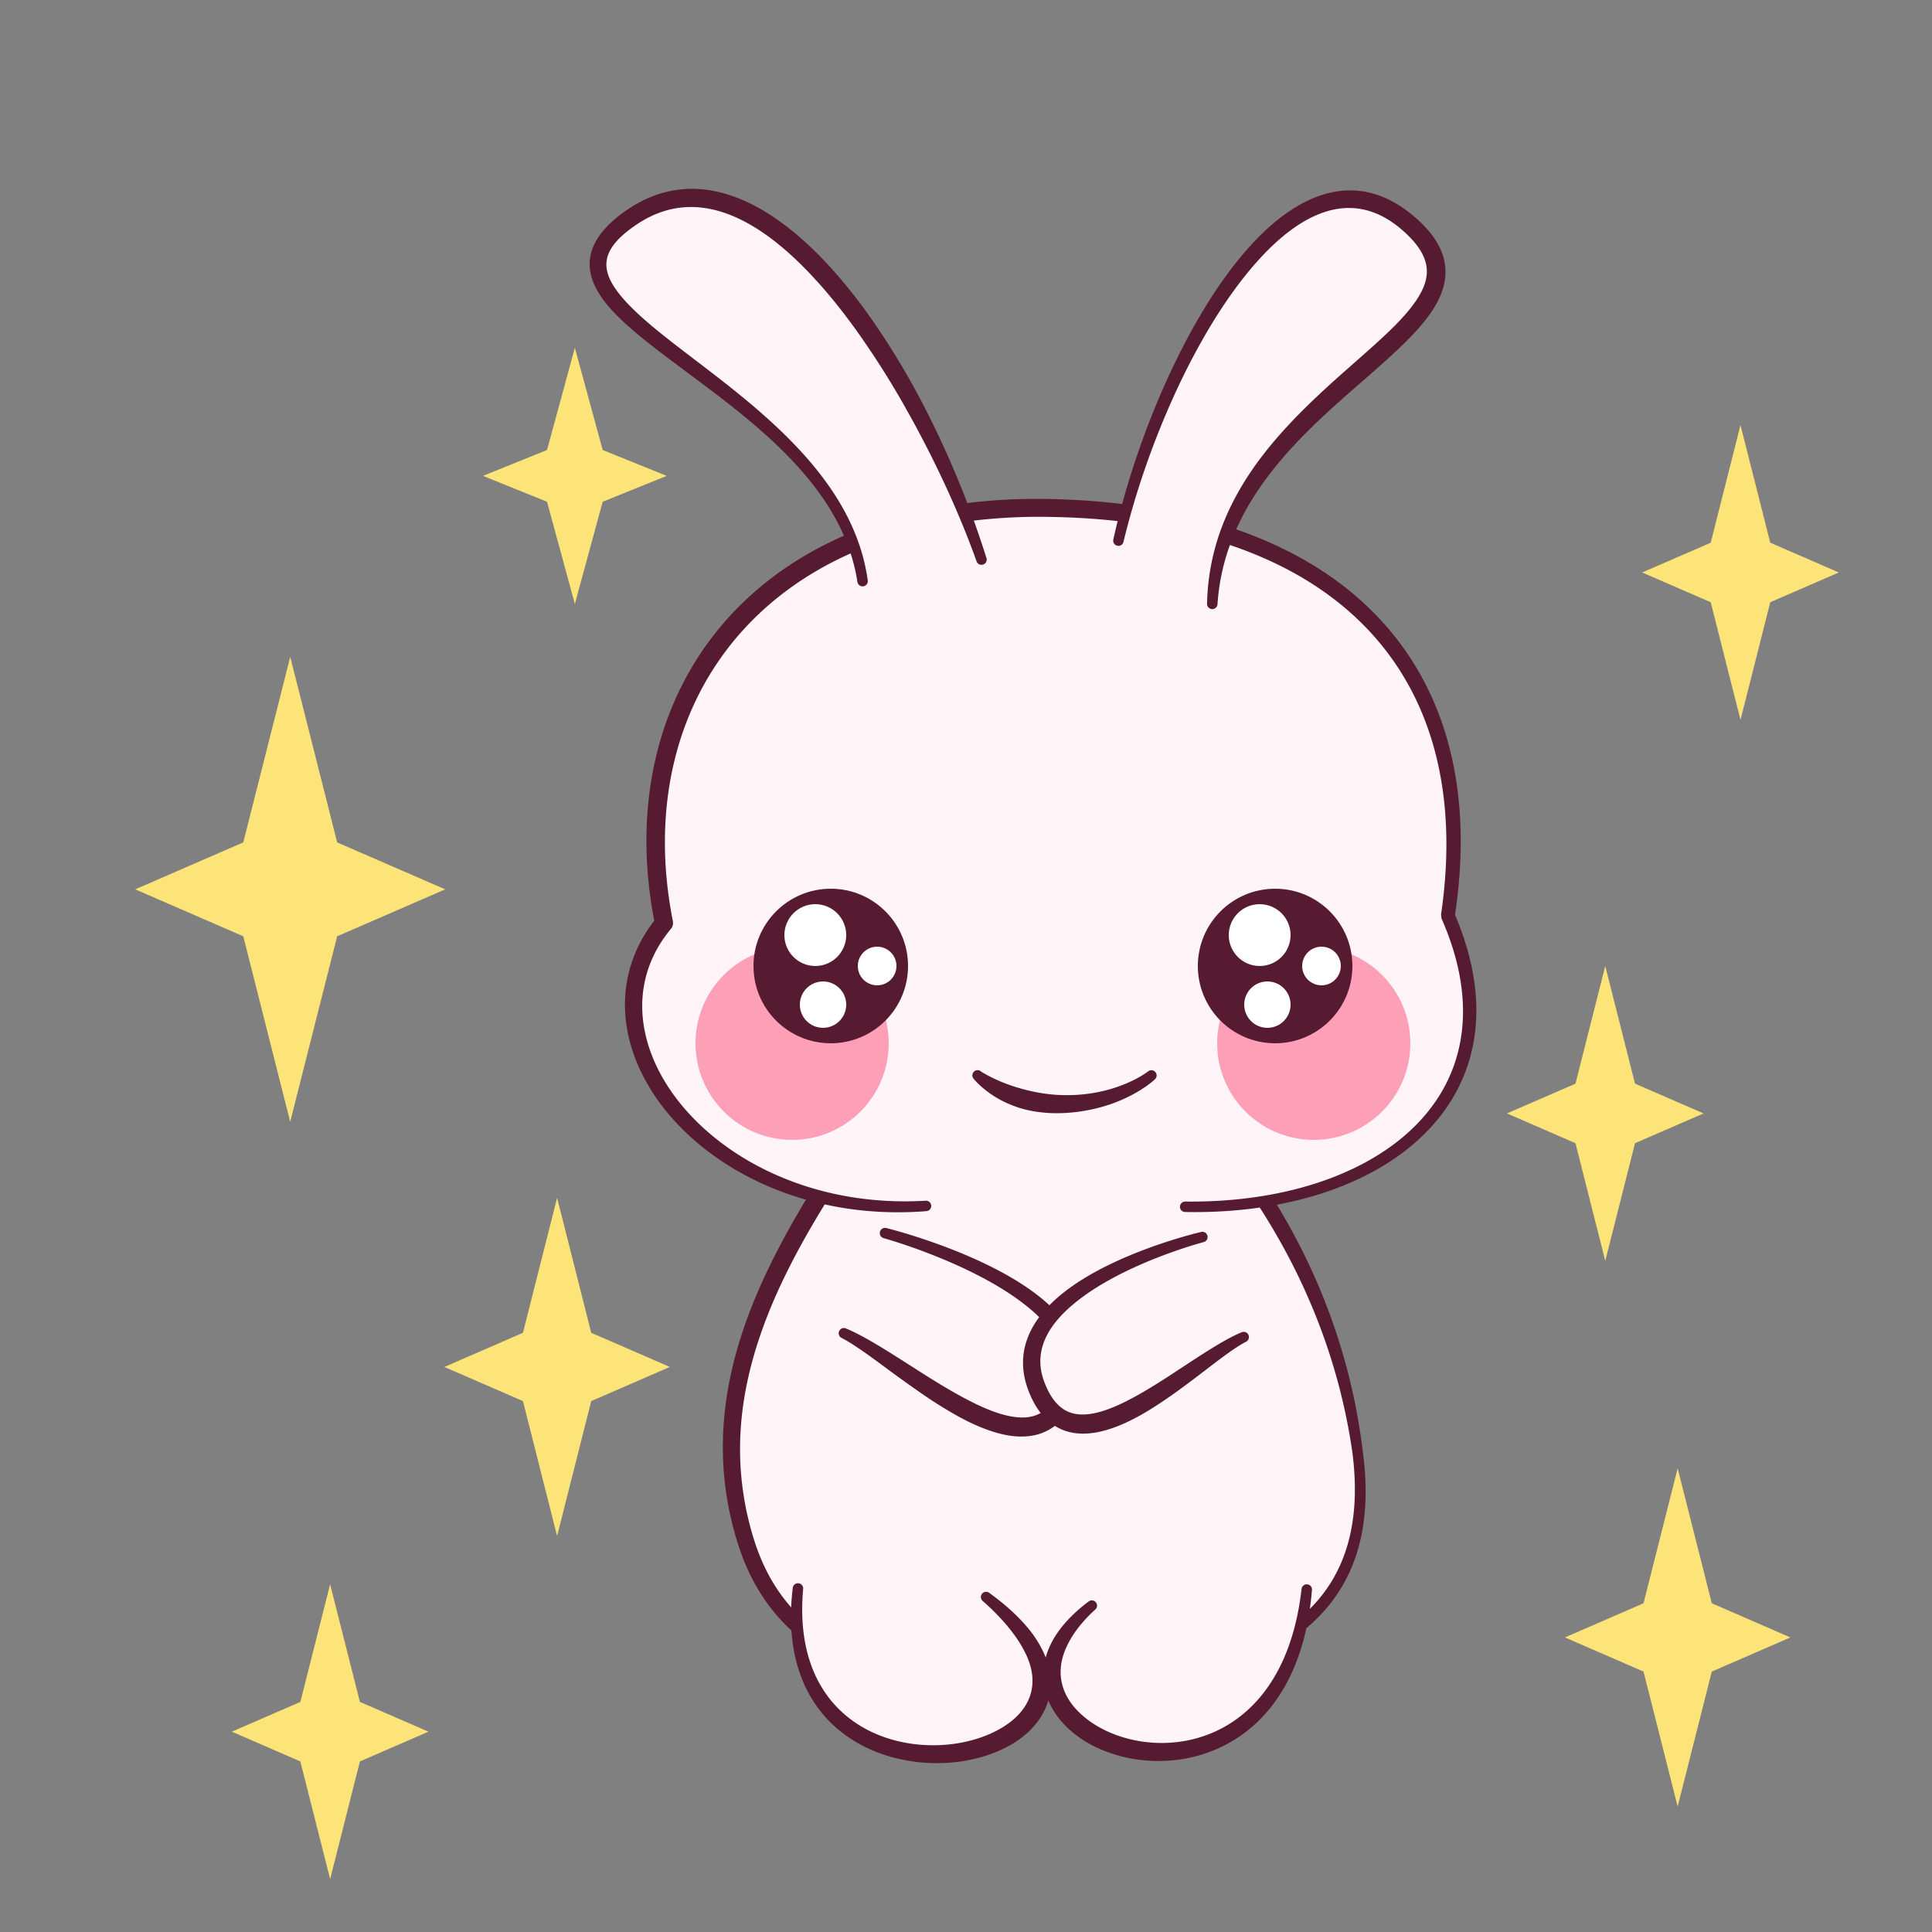 <svg data-id="62-56ccd17613f654c-angle" xmlns="http://www.w3.org/2000/svg" viewBox="0 0 100 100"><rect x="0" y="0" width="100" height="100" fill="#808080" stroke="none"/><g fill="none" fill-rule="evenodd"><path fill="#fff5f8" d="M58.333 26.585C60.901 17.398 67.309 6.68 73 11.7c5.3 4.677-6.172 7.874-9.432 16.079 8.653 2.857 12.822 9.815 11.339 19.665 3.519 8.064-1.6 13.547-9.592 14.797 2.772 4.262 4.367 8.775 4.956 13.27.511 3.906-.406 6.996-3.141 9.094-2.213 8.211-11.071 6.896-12.56 3.136-.312.005-.631.008-.956.008h.252c-.747 4.426-12.01 5.246-12.616-3.316-1.168-1.08-2.073-2.489-2.646-4.317-2.118-6.766.629-12.791 3.92-18.09-7.91-1.929-12.304-9.204-8.192-14.203-1.73-8.66 1.825-16.315 9.694-19.677-3.459-8.561-17.911-11.955-11.415-16.504C38.987 7.18 46.2 17.721 49.795 26.592a29.156 29.156 0 0 1 4.47-.252c1.418.025 2.771.12 4.057.283z"/><g fill="#571b31"><path d="m41.969 61.676.936.311c-1.616 2.592-3.097 5.36-3.923 8.308-.823 2.937-.99 6.054.032 9.356.504 1.63 1.284 2.913 2.287 3.92v1.118c-1.383-1.155-2.45-2.709-3.106-4.781-1.1-3.473-.948-6.759-.1-9.858.814-2.964 2.272-5.756 3.874-8.374zm23.91.336c.162.259.319.519.472.779 2.345 3.998 3.689 8.187 4.188 12.348.52 3.852-.332 6.932-2.873 9.095a9.504 9.504 0 0 1-.488.388l.16-.925.157-.134c2.229-2.007 2.953-4.841 2.508-8.354-.576-4.062-1.994-8.123-4.354-11.998-.211-.347-.43-.692-.657-1.036z"/><path d="M56.339 82.898c-1.013.764-1.66 1.551-2.006 2.321-.77 1.708-.15 3.333 1.188 4.448 1.203 1.003 3.025 1.58 4.9 1.469 3.359-.199 6.972-2.598 7.486-8.836a.273.273 0 0 0-.243-.296.272.272 0 0 0-.296.243c-.65 5.69-3.914 7.852-6.99 7.964-1.623.058-3.176-.456-4.224-1.314-.524-.428-.923-.938-1.118-1.519-.19-.565-.193-1.186.05-1.85.26-.705.765-1.453 1.599-2.214a.27.27 0 0 0-.346-.416z"/><path d="M50.872 82.873c.723.635 1.27 1.245 1.679 1.819.244.342.43.672.577.987.73 1.592.117 2.849-1.114 3.65-.958.624-2.261.989-3.627 1.004-3.5.04-7.344-2.204-6.816-8.087a.272.272 0 0 0-.241-.297.27.27 0 0 0-.297.241c-.78 6.474 3.49 9.022 7.354 9.07 1.566.019 3.073-.383 4.173-1.097.402-.26.752-.563 1.03-.903.81-.985 1.09-2.269.43-3.718a5.793 5.793 0 0 0-.855-1.325c-.483-.575-1.127-1.165-1.955-1.767a.27.27 0 1 0-.338.423zM43.954 27.614l.304.93c-2.12.91-3.918 2.14-5.375 3.622-3.794 3.859-5.261 9.43-4.055 15.517a.475.475 0 0 1-.098.391c-2.688 3.226-1.53 7.471 1.825 10.441 2.648 2.345 6.66 3.914 11.356 3.634a.27.27 0 0 1 .037.54c-6.07.48-11.1-2.054-13.685-5.452-2.27-2.986-2.671-6.63-.4-9.584-1.218-6.344.344-12.154 4.31-16.185 1.561-1.586 3.495-2.896 5.781-3.854zm26.65 3.618c4.03 3.721 5.743 9.223 4.707 16.117 2.142 5.039 1.012 9.086-2.04 11.771-2.732 2.404-7.038 3.71-11.946 3.613a.271.271 0 0 1 .009-.541c4.74.059 8.897-1.205 11.519-3.545 2.852-2.545 3.846-6.371 1.759-11.108l-.025-.196c.978-6.648-.647-11.947-4.542-15.5-1.785-1.628-4.043-2.889-6.734-3.748l.344-.806c2.781.916 5.11 2.244 6.95 3.943zm-16.296-5.404a38.08 38.08 0 0 1 4.035.29l-.25.88a37.389 37.389 0 0 0-3.801-.243 28.774 28.774 0 0 0-4.247.236l-.326-.91a29.68 29.68 0 0 1 4.589-.253z"/><path d="M63.018 31.269c.136-2.043.803-3.791 1.738-5.332.663-1.093 1.464-2.08 2.318-2.989 1.14-1.214 2.378-2.285 3.512-3.274 1.46-1.274 2.752-2.421 3.5-3.525.602-.888.863-1.764.67-2.654-.153-.717-.61-1.461-1.492-2.232-2.517-2.191-5.142-1.663-7.547.466-3.641 3.223-6.767 10.24-8.091 16.193a.27.27 0 1 0 .527.122c1.157-4.829 3.532-10.364 6.376-13.872 2.519-3.108 5.399-4.638 8.116-2.207.68.606 1.058 1.169 1.172 1.727.133.645-.106 1.263-.545 1.903-.716 1.044-1.962 2.112-3.342 3.331-1.152 1.017-2.398 2.133-3.535 3.398-.875.973-1.686 2.034-2.338 3.207-.927 1.665-1.535 3.551-1.58 5.715a.272.272 0 0 0 .259.282.272.272 0 0 0 .282-.259zM51.057 28.878a49.758 49.758 0 0 0-3.284-7.955 39.692 39.692 0 0 0-2.684-4.438 26.901 26.901 0 0 0-2.172-2.721c-3.314-3.605-7.085-5.287-10.565-2.829-1.314.932-1.83 1.845-1.832 2.727-.002.683.306 1.372.87 2.069 1.233 1.525 3.735 3.146 6.244 5.11 3.057 2.392 6.133 5.307 6.746 9.277a.27.27 0 1 0 .535-.078c-.573-4.135-3.69-7.236-6.828-9.769-2.423-1.955-4.855-3.559-6.04-5.065-.412-.525-.667-1.028-.66-1.537.01-.666.48-1.3 1.484-1.993 3.108-2.157 6.37-.44 9.31 2.765.725.789 1.43 1.67 2.11 2.612A44.281 44.281 0 0 1 47 21.342c1.445 2.584 2.68 5.285 3.545 7.708a.27.27 0 1 0 .513-.172zM50.412 55.856s.315.407.992.85c.309.203.698.404 1.16.57.303.108.639.195 1.004.255a7.33 7.33 0 0 0 1.542.078 8.783 8.783 0 0 0 2.474-.492c1.446-.523 2.196-1.253 2.196-1.253a.271.271 0 0 0-.36-.405s-.731.58-2.063.945a8.092 8.092 0 0 1-2.267.279 7.64 7.64 0 0 1-1.353-.133 9.283 9.283 0 0 1-.877-.202 8.905 8.905 0 0 1-1.068-.368c-.642-.273-1.004-.513-1.004-.513a.27.27 0 1 0-.376.389zM43.436 68.895a.27.27 0 0 1 .359-.131c.709.293 1.604.827 2.58 1.444.527.332 1.075.687 1.632 1.038.68.428 1.376.844 2.055 1.198.736.384 1.452.694 2.117.838.622.135 1.194.133 1.674-.139a1.74 1.74 0 0 0 .268-.187c.273.134.576.28.907.437-.21.248-.444.44-.693.587-.674.396-1.481.463-2.364.276-.747-.158-1.556-.497-2.373-.944a23.56 23.56 0 0 1-2.087-1.317 71.335 71.335 0 0 1-1.58-1.136c-.898-.662-1.705-1.264-2.364-1.605a.27.27 0 0 1-.131-.359zm2.378-5.34.062.008s4.723 1.158 7.672 3.358a8.75 8.75 0 0 1 1.009.872l-.519.641a8.125 8.125 0 0 0-.97-.889c-2.794-2.205-7.328-3.458-7.328-3.458a.27.27 0 1 1 .136-.524z"/><path d="M64.26 68.962c-.661.272-1.493.784-2.4 1.374-.487.316-.993.655-1.507.986-.631.406-1.273.799-1.901 1.125-.68.353-1.341.627-1.956.727-.551.089-1.06.041-1.492-.262-.374-.263-.686-.699-.935-1.34-.636-1.623.182-2.959 1.445-4.032 2.51-2.131 6.785-3.249 6.785-3.249a.27.27 0 1 0-.128-.525s-4.481 1.027-7.157 3.167c-1.597 1.277-2.542 2.942-1.812 4.965.315.864.746 1.438 1.24 1.799.635.464 1.389.589 2.21.46.713-.111 1.484-.417 2.262-.842.65-.355 1.306-.792 1.944-1.249.502-.36.99-.731 1.456-1.087.826-.631 1.566-1.209 2.175-1.527a.27.27 0 1 0-.229-.49z"/></g><g transform="translate(7 18)"><circle cx="61" cy="36" r="5" fill="#fe89a8" opacity=".8"/><circle cx="34" cy="36" r="5" fill="#fe89a8" opacity=".8"/><g transform="translate(32 28)"><circle cx="4" cy="4" r="4" fill="#571b31"/><g fill="#fff"><circle cx="3.2" cy="2.4" r="1.6"/><circle cx="6.4" cy="4" r="1"/><circle cx="3.6" cy="6" r="1.2"/></g></g><g transform="translate(55 28)"><circle cx="4" cy="4" r="4" fill="#571b31"/><g fill="#fff"><circle cx="3.2" cy="2.4" r="1.6"/><circle cx="6.4" cy="4" r="1"/><circle cx="3.6" cy="6" r="1.2"/></g></g><g fill="#fde478"><path d="M5.592 30.462 0 28.032l5.592-2.43L8.022 16l2.43 9.603 5.591 2.43-5.592 2.429-2.43 9.603zM20.068 54.52 16 52.753l4.068-1.768L21.835 44l1.767 6.985 4.068 1.768-4.068 1.767-1.767 6.985zM8.546 73.172 5 71.631l3.546-1.54L10.087 64l1.541 6.09 3.547 1.541-3.547 1.541-1.54 6.09zM74.546 41.172 71 39.631l3.546-1.54L76.087 32l1.541 6.09 3.547 1.541-3.547 1.541-1.54 6.09zM21.314 7.97 18 6.631l3.314-1.339L22.754 0l1.44 5.292 3.314 1.339-3.314 1.339-1.44 5.292zM81.546 13.172 78 11.631l3.546-1.54L83.087 4l1.541 6.09 3.547 1.541-3.547 1.541-1.54 6.09zM78.068 68.52 74 66.753l4.068-1.768L79.835 58l1.767 6.985 4.068 1.768-4.068 1.767-1.767 6.985z"/></g></g></g></svg>